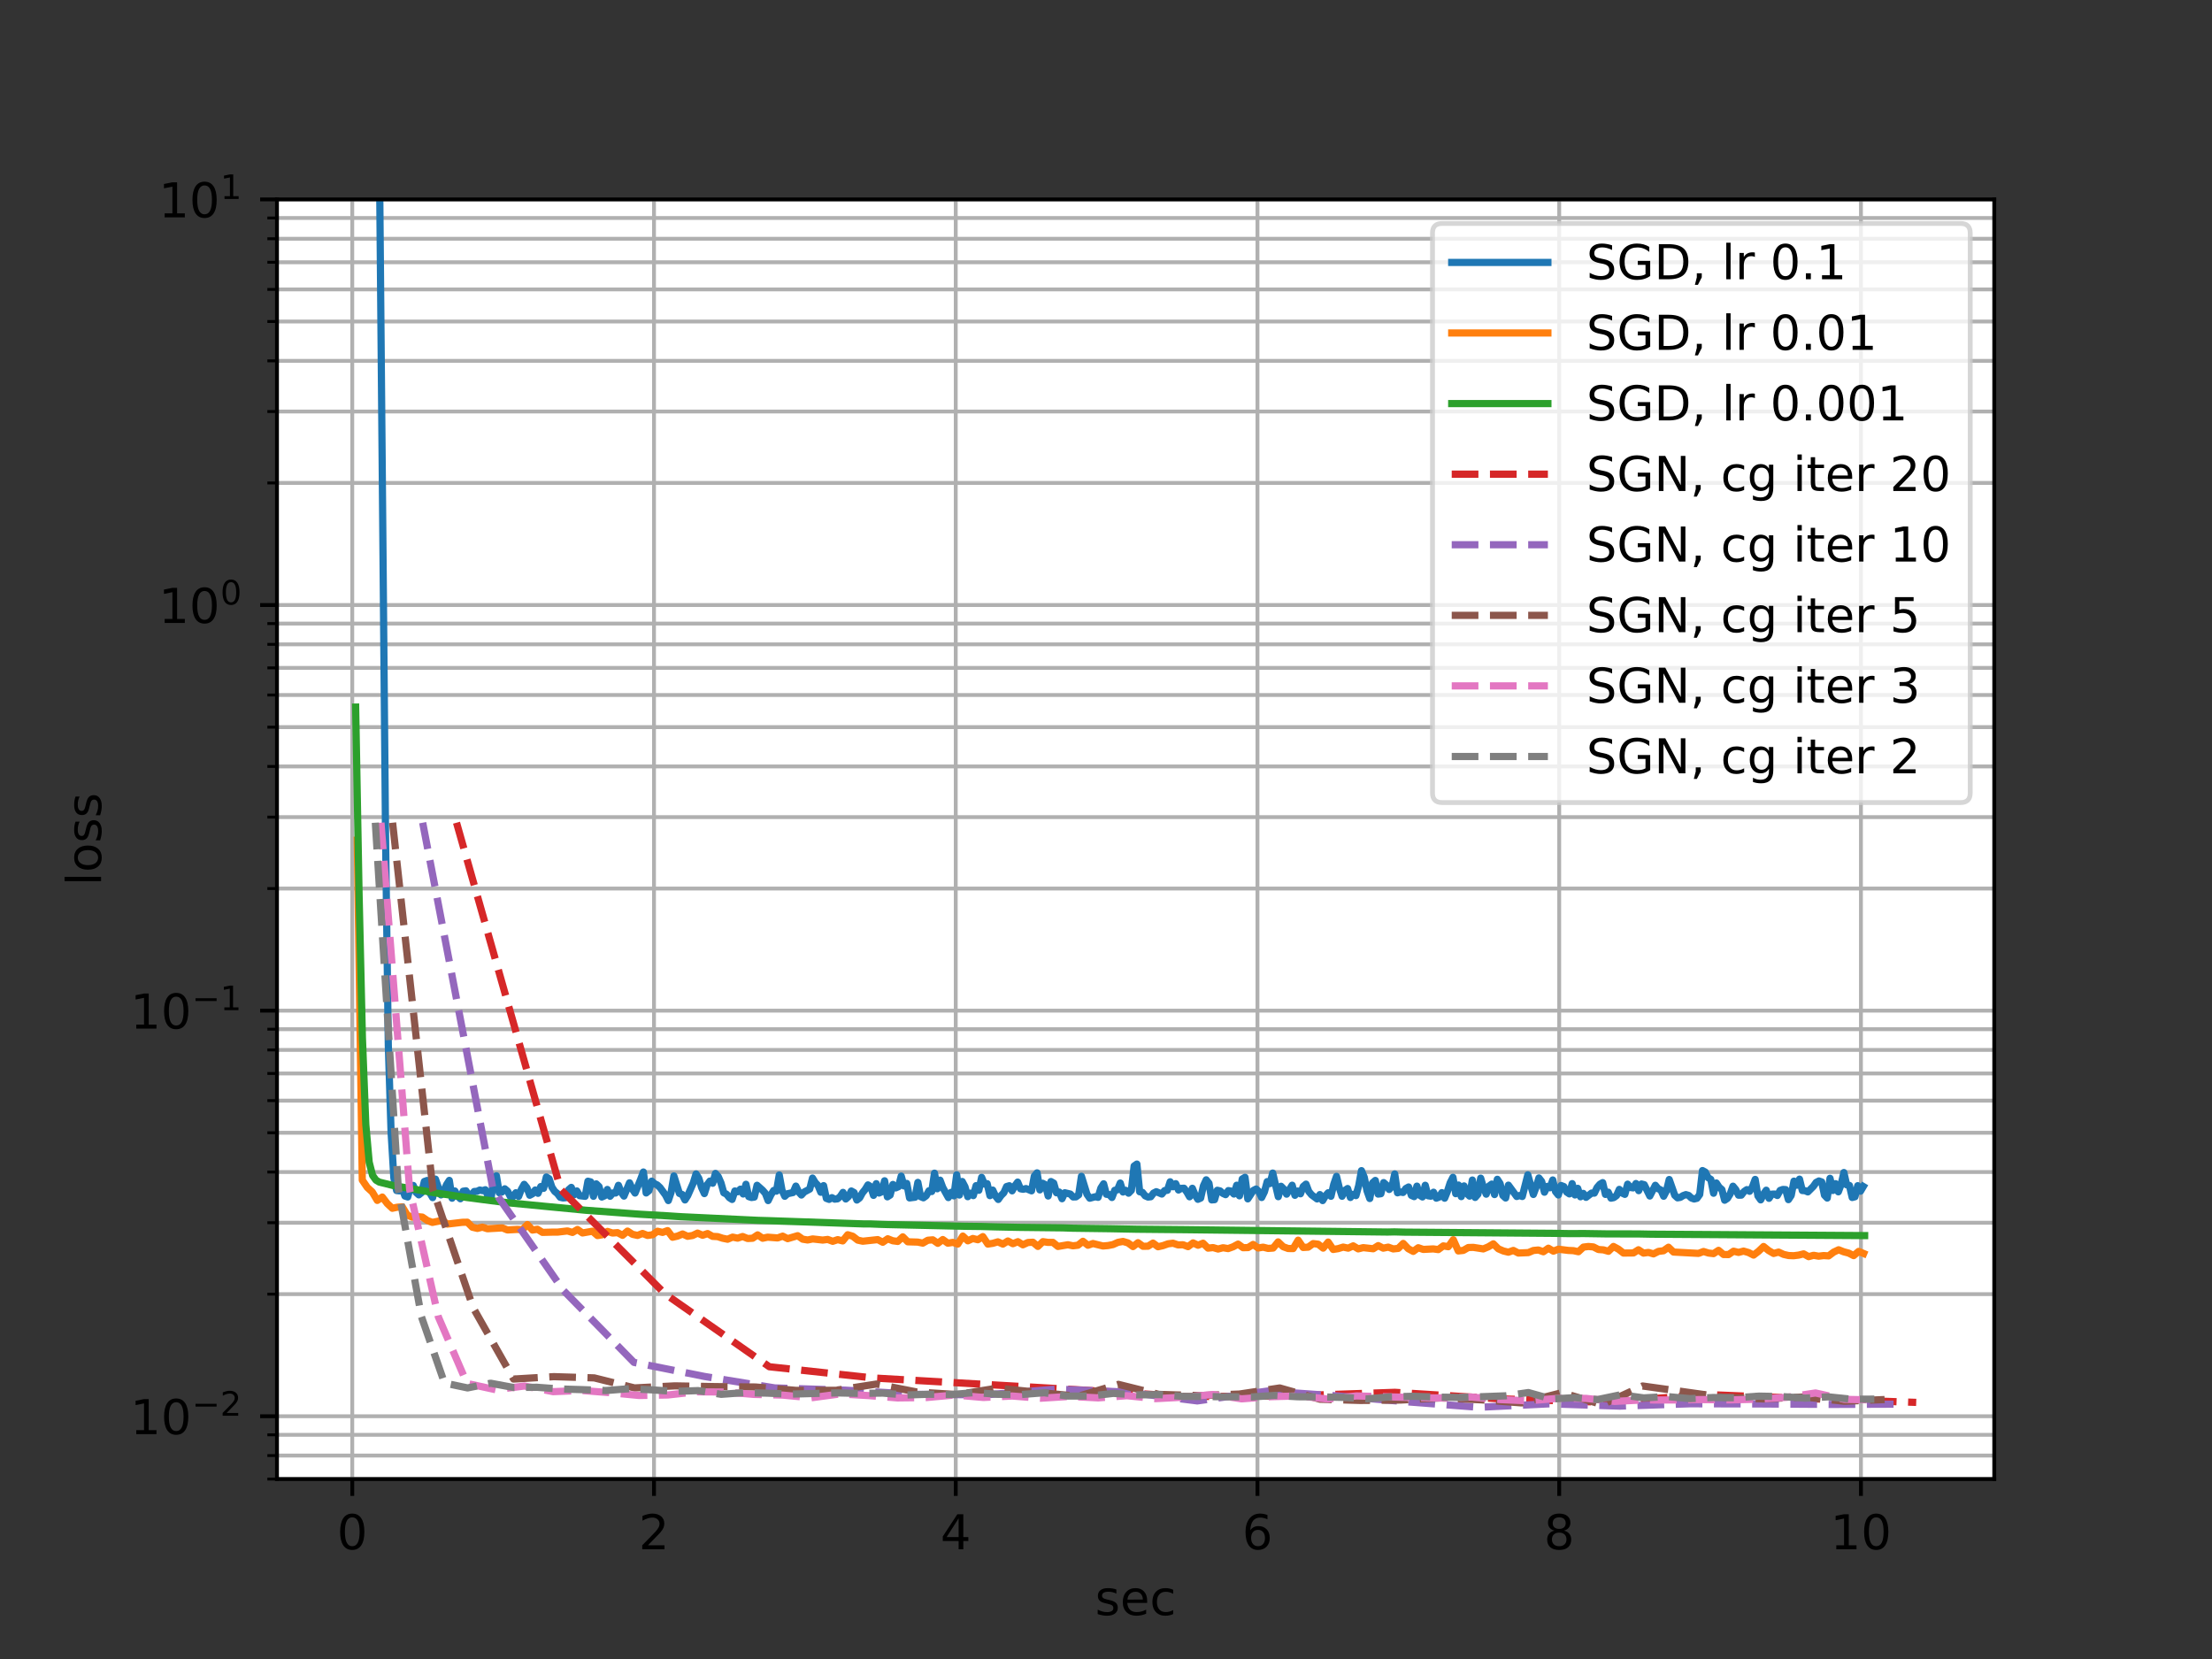 <?xml version="1.0" encoding="utf-8" standalone="no"?>
<!DOCTYPE svg PUBLIC "-//W3C//DTD SVG 1.1//EN"
  "http://www.w3.org/Graphics/SVG/1.1/DTD/svg11.dtd">
<!-- Created with matplotlib (http://matplotlib.org/) -->
<svg height="345pt" version="1.1" viewBox="0 0 460 345" width="460pt" xmlns="http://www.w3.org/2000/svg" xmlns:xlink="http://www.w3.org/1999/xlink">
 <rect x="0" y="0" width="460" height="345" fill="#333333" stroke="none"/>
 <defs>
  <style type="text/css">
*{stroke-linecap:butt;stroke-linejoin:round;}
  </style>
 </defs>
 <g id="figure_1">
  <g id="patch_1">
   <path d="M 0 345.6 
L 460.8 345.6 
L 460.8 0 
L 0 0 
z
" style="fill:none;opacity:0;"/>
  </g>
  <g id="axes_1">
   <g id="patch_2">
    <path d="M 57.6 307.584 
L 414.72 307.584 
L 414.72 41.472 
L 57.6 41.472 
z
" style="fill:#ffffff;"/>
   </g>
   <g id="matplotlib.axis_1">
    <g id="xtick_1">
     <g id="line2d_1">
      <path clip-path="url(#pc467274603)" d="M 73.256 307.584 
L 73.256 41.472 
" style="fill:none;stroke:#b0b0b0;stroke-linecap:square;stroke-width:0.8;"/>
     </g>
     <g id="line2d_2">
      <defs>
       <path d="M 0 0 
L 0 3.5 
" id="m2b4e618364" style="stroke:#000000;stroke-width:0.8;"/>
      </defs>
      <g>
       <use style="stroke:#000000;stroke-width:0.8;" x="73.256" xlink:href="#m2b4e618364" y="307.584"/>
      </g>
     </g>
     <g id="text_1">
      <!-- 0 -->
      <defs>
       <path d="M 31.781 66.406 
Q 24.172 66.406 20.328 58.906 
Q 16.5 51.422 16.5 36.375 
Q 16.5 21.391 20.328 13.891 
Q 24.172 6.391 31.781 6.391 
Q 39.453 6.391 43.281 13.891 
Q 47.125 21.391 47.125 36.375 
Q 47.125 51.422 43.281 58.906 
Q 39.453 66.406 31.781 66.406 
z
M 31.781 74.219 
Q 44.047 74.219 50.516 64.516 
Q 56.984 54.828 56.984 36.375 
Q 56.984 17.969 50.516 8.266 
Q 44.047 -1.422 31.781 -1.422 
Q 19.531 -1.422 13.062 8.266 
Q 6.594 17.969 6.594 36.375 
Q 6.594 54.828 13.062 64.516 
Q 19.531 74.219 31.781 74.219 
z
" id="DejaVuSans-30"/>
      </defs>
      <g transform="translate(70.075 322.182)scale(0.1 -0.1)">
       <use xlink:href="#DejaVuSans-30"/>
      </g>
     </g>
    </g>
    <g id="xtick_2">
     <g id="line2d_3">
      <path clip-path="url(#pc467274603)" d="M 136.004 307.584 
L 136.004 41.472 
" style="fill:none;stroke:#b0b0b0;stroke-linecap:square;stroke-width:0.8;"/>
     </g>
     <g id="line2d_4">
      <g>
       <use style="stroke:#000000;stroke-width:0.8;" x="136.004" xlink:href="#m2b4e618364" y="307.584"/>
      </g>
     </g>
     <g id="text_2">
      <!-- 2 -->
      <defs>
       <path d="M 19.188 8.297 
L 53.609 8.297 
L 53.609 0 
L 7.328 0 
L 7.328 8.297 
Q 12.938 14.109 22.625 23.891 
Q 32.328 33.688 34.812 36.531 
Q 39.547 41.844 41.422 45.531 
Q 43.312 49.219 43.312 52.781 
Q 43.312 58.594 39.234 62.25 
Q 35.156 65.922 28.609 65.922 
Q 23.969 65.922 18.812 64.312 
Q 13.672 62.703 7.812 59.422 
L 7.812 69.391 
Q 13.766 71.781 18.938 73 
Q 24.125 74.219 28.422 74.219 
Q 39.75 74.219 46.484 68.547 
Q 53.219 62.891 53.219 53.422 
Q 53.219 48.922 51.531 44.891 
Q 49.859 40.875 45.406 35.406 
Q 44.188 33.984 37.641 27.219 
Q 31.109 20.453 19.188 8.297 
z
" id="DejaVuSans-32"/>
      </defs>
      <g transform="translate(132.823 322.182)scale(0.1 -0.1)">
       <use xlink:href="#DejaVuSans-32"/>
      </g>
     </g>
    </g>
    <g id="xtick_3">
     <g id="line2d_5">
      <path clip-path="url(#pc467274603)" d="M 198.752 307.584 
L 198.752 41.472 
" style="fill:none;stroke:#b0b0b0;stroke-linecap:square;stroke-width:0.8;"/>
     </g>
     <g id="line2d_6">
      <g>
       <use style="stroke:#000000;stroke-width:0.8;" x="198.752" xlink:href="#m2b4e618364" y="307.584"/>
      </g>
     </g>
     <g id="text_3">
      <!-- 4 -->
      <defs>
       <path d="M 37.797 64.312 
L 12.891 25.391 
L 37.797 25.391 
z
M 35.203 72.906 
L 47.609 72.906 
L 47.609 25.391 
L 58.016 25.391 
L 58.016 17.188 
L 47.609 17.188 
L 47.609 0 
L 37.797 0 
L 37.797 17.188 
L 4.891 17.188 
L 4.891 26.703 
z
" id="DejaVuSans-34"/>
      </defs>
      <g transform="translate(195.57 322.182)scale(0.1 -0.1)">
       <use xlink:href="#DejaVuSans-34"/>
      </g>
     </g>
    </g>
    <g id="xtick_4">
     <g id="line2d_7">
      <path clip-path="url(#pc467274603)" d="M 261.5 307.584 
L 261.5 41.472 
" style="fill:none;stroke:#b0b0b0;stroke-linecap:square;stroke-width:0.8;"/>
     </g>
     <g id="line2d_8">
      <g>
       <use style="stroke:#000000;stroke-width:0.8;" x="261.5" xlink:href="#m2b4e618364" y="307.584"/>
      </g>
     </g>
     <g id="text_4">
      <!-- 6 -->
      <defs>
       <path d="M 33.016 40.375 
Q 26.375 40.375 22.484 35.828 
Q 18.609 31.297 18.609 23.391 
Q 18.609 15.531 22.484 10.953 
Q 26.375 6.391 33.016 6.391 
Q 39.656 6.391 43.531 10.953 
Q 47.406 15.531 47.406 23.391 
Q 47.406 31.297 43.531 35.828 
Q 39.656 40.375 33.016 40.375 
z
M 52.594 71.297 
L 52.594 62.312 
Q 48.875 64.062 45.094 64.984 
Q 41.312 65.922 37.594 65.922 
Q 27.828 65.922 22.672 59.328 
Q 17.531 52.734 16.797 39.406 
Q 19.672 43.656 24.016 45.922 
Q 28.375 48.188 33.594 48.188 
Q 44.578 48.188 50.953 41.516 
Q 57.328 34.859 57.328 23.391 
Q 57.328 12.156 50.688 5.359 
Q 44.047 -1.422 33.016 -1.422 
Q 20.359 -1.422 13.672 8.266 
Q 6.984 17.969 6.984 36.375 
Q 6.984 53.656 15.188 63.938 
Q 23.391 74.219 37.203 74.219 
Q 40.922 74.219 44.703 73.484 
Q 48.484 72.75 52.594 71.297 
z
" id="DejaVuSans-36"/>
      </defs>
      <g transform="translate(258.318 322.182)scale(0.1 -0.1)">
       <use xlink:href="#DejaVuSans-36"/>
      </g>
     </g>
    </g>
    <g id="xtick_5">
     <g id="line2d_9">
      <path clip-path="url(#pc467274603)" d="M 324.247 307.584 
L 324.247 41.472 
" style="fill:none;stroke:#b0b0b0;stroke-linecap:square;stroke-width:0.8;"/>
     </g>
     <g id="line2d_10">
      <g>
       <use style="stroke:#000000;stroke-width:0.8;" x="324.247" xlink:href="#m2b4e618364" y="307.584"/>
      </g>
     </g>
     <g id="text_5">
      <!-- 8 -->
      <defs>
       <path d="M 31.781 34.625 
Q 24.75 34.625 20.719 30.859 
Q 16.703 27.094 16.703 20.516 
Q 16.703 13.922 20.719 10.156 
Q 24.75 6.391 31.781 6.391 
Q 38.812 6.391 42.859 10.172 
Q 46.922 13.969 46.922 20.516 
Q 46.922 27.094 42.891 30.859 
Q 38.875 34.625 31.781 34.625 
z
M 21.922 38.812 
Q 15.578 40.375 12.031 44.719 
Q 8.5 49.078 8.5 55.328 
Q 8.5 64.062 14.719 69.141 
Q 20.953 74.219 31.781 74.219 
Q 42.672 74.219 48.875 69.141 
Q 55.078 64.062 55.078 55.328 
Q 55.078 49.078 51.531 44.719 
Q 48 40.375 41.703 38.812 
Q 48.828 37.156 52.797 32.312 
Q 56.781 27.484 56.781 20.516 
Q 56.781 9.906 50.312 4.234 
Q 43.844 -1.422 31.781 -1.422 
Q 19.734 -1.422 13.25 4.234 
Q 6.781 9.906 6.781 20.516 
Q 6.781 27.484 10.781 32.312 
Q 14.797 37.156 21.922 38.812 
z
M 18.312 54.391 
Q 18.312 48.734 21.844 45.562 
Q 25.391 42.391 31.781 42.391 
Q 38.141 42.391 41.719 45.562 
Q 45.312 48.734 45.312 54.391 
Q 45.312 60.062 41.719 63.234 
Q 38.141 66.406 31.781 66.406 
Q 25.391 66.406 21.844 63.234 
Q 18.312 60.062 18.312 54.391 
z
" id="DejaVuSans-38"/>
      </defs>
      <g transform="translate(321.066 322.182)scale(0.1 -0.1)">
       <use xlink:href="#DejaVuSans-38"/>
      </g>
     </g>
    </g>
    <g id="xtick_6">
     <g id="line2d_11">
      <path clip-path="url(#pc467274603)" d="M 386.995 307.584 
L 386.995 41.472 
" style="fill:none;stroke:#b0b0b0;stroke-linecap:square;stroke-width:0.8;"/>
     </g>
     <g id="line2d_12">
      <g>
       <use style="stroke:#000000;stroke-width:0.8;" x="386.995" xlink:href="#m2b4e618364" y="307.584"/>
      </g>
     </g>
     <g id="text_6">
      <!-- 10 -->
      <defs>
       <path d="M 12.406 8.297 
L 28.516 8.297 
L 28.516 63.922 
L 10.984 60.406 
L 10.984 69.391 
L 28.422 72.906 
L 38.281 72.906 
L 38.281 8.297 
L 54.391 8.297 
L 54.391 0 
L 12.406 0 
z
" id="DejaVuSans-31"/>
      </defs>
      <g transform="translate(380.633 322.182)scale(0.1 -0.1)">
       <use xlink:href="#DejaVuSans-31"/>
       <use x="63.623" xlink:href="#DejaVuSans-30"/>
      </g>
     </g>
    </g>
    <g id="text_7">
     <!-- sec -->
     <defs>
      <path d="M 44.281 53.078 
L 44.281 44.578 
Q 40.484 46.531 36.375 47.5 
Q 32.281 48.484 27.875 48.484 
Q 21.188 48.484 17.844 46.438 
Q 14.5 44.391 14.5 40.281 
Q 14.5 37.156 16.891 35.375 
Q 19.281 33.594 26.516 31.984 
L 29.594 31.297 
Q 39.156 29.25 43.188 25.516 
Q 47.219 21.781 47.219 15.094 
Q 47.219 7.469 41.188 3.016 
Q 35.156 -1.422 24.609 -1.422 
Q 20.219 -1.422 15.453 -0.562 
Q 10.688 0.297 5.422 2 
L 5.422 11.281 
Q 10.406 8.688 15.234 7.391 
Q 20.062 6.109 24.812 6.109 
Q 31.156 6.109 34.562 8.281 
Q 37.984 10.453 37.984 14.406 
Q 37.984 18.062 35.516 20.016 
Q 33.062 21.969 24.703 23.781 
L 21.578 24.516 
Q 13.234 26.266 9.516 29.906 
Q 5.812 33.547 5.812 39.891 
Q 5.812 47.609 11.281 51.797 
Q 16.75 56 26.812 56 
Q 31.781 56 36.172 55.266 
Q 40.578 54.547 44.281 53.078 
z
" id="DejaVuSans-73"/>
      <path d="M 56.203 29.594 
L 56.203 25.203 
L 14.891 25.203 
Q 15.484 15.922 20.484 11.062 
Q 25.484 6.203 34.422 6.203 
Q 39.594 6.203 44.453 7.469 
Q 49.312 8.734 54.109 11.281 
L 54.109 2.781 
Q 49.266 0.734 44.188 -0.344 
Q 39.109 -1.422 33.891 -1.422 
Q 20.797 -1.422 13.156 6.188 
Q 5.516 13.812 5.516 26.812 
Q 5.516 40.234 12.766 48.109 
Q 20.016 56 32.328 56 
Q 43.359 56 49.781 48.891 
Q 56.203 41.797 56.203 29.594 
z
M 47.219 32.234 
Q 47.125 39.594 43.094 43.984 
Q 39.062 48.391 32.422 48.391 
Q 24.906 48.391 20.391 44.141 
Q 15.875 39.891 15.188 32.172 
z
" id="DejaVuSans-65"/>
      <path d="M 48.781 52.594 
L 48.781 44.188 
Q 44.969 46.297 41.141 47.344 
Q 37.312 48.391 33.406 48.391 
Q 24.656 48.391 19.812 42.844 
Q 14.984 37.312 14.984 27.297 
Q 14.984 17.281 19.812 11.734 
Q 24.656 6.203 33.406 6.203 
Q 37.312 6.203 41.141 7.25 
Q 44.969 8.297 48.781 10.406 
L 48.781 2.094 
Q 45.016 0.344 40.984 -0.531 
Q 36.969 -1.422 32.422 -1.422 
Q 20.062 -1.422 12.781 6.344 
Q 5.516 14.109 5.516 27.297 
Q 5.516 40.672 12.859 48.328 
Q 20.219 56 33.016 56 
Q 37.156 56 41.109 55.141 
Q 45.062 54.297 48.781 52.594 
z
" id="DejaVuSans-63"/>
     </defs>
     <g transform="translate(227.73 335.861)scale(0.1 -0.1)">
      <use xlink:href="#DejaVuSans-73"/>
      <use x="52.1" xlink:href="#DejaVuSans-65"/>
      <use x="113.623" xlink:href="#DejaVuSans-63"/>
     </g>
    </g>
   </g>
   <g id="matplotlib.axis_2">
    <g id="ytick_1">
     <g id="line2d_13">
      <path clip-path="url(#pc467274603)" d="M 57.6 294.518 
L 414.72 294.518 
" style="fill:none;stroke:#b0b0b0;stroke-linecap:square;stroke-width:0.8;"/>
     </g>
     <g id="line2d_14">
      <defs>
       <path d="M 0 0 
L -3.5 0 
" id="md2564dd41b" style="stroke:#000000;stroke-width:0.8;"/>
      </defs>
      <g>
       <use style="stroke:#000000;stroke-width:0.8;" x="57.6" xlink:href="#md2564dd41b" y="294.518"/>
      </g>
     </g>
     <g id="text_8">
      <!-- $\mathdefault{10^{-2}}$ -->
      <defs>
       <path d="M 10.594 35.5 
L 73.188 35.5 
L 73.188 27.203 
L 10.594 27.203 
z
" id="DejaVuSans-2212"/>
      </defs>
      <g transform="translate(27.1 298.317)scale(0.1 -0.1)">
       <use transform="translate(0 0.766)" xlink:href="#DejaVuSans-31"/>
       <use transform="translate(63.623 0.766)" xlink:href="#DejaVuSans-30"/>
       <use transform="translate(128.203 39.047)scale(0.7)" xlink:href="#DejaVuSans-2212"/>
       <use transform="translate(186.855 39.047)scale(0.7)" xlink:href="#DejaVuSans-32"/>
      </g>
     </g>
    </g>
    <g id="ytick_2">
     <g id="line2d_15">
      <path clip-path="url(#pc467274603)" d="M 57.6 210.169 
L 414.72 210.169 
" style="fill:none;stroke:#b0b0b0;stroke-linecap:square;stroke-width:0.8;"/>
     </g>
     <g id="line2d_16">
      <g>
       <use style="stroke:#000000;stroke-width:0.8;" x="57.6" xlink:href="#md2564dd41b" y="210.169"/>
      </g>
     </g>
     <g id="text_9">
      <!-- $\mathdefault{10^{-1}}$ -->
      <g transform="translate(27.1 213.969)scale(0.1 -0.1)">
       <use transform="translate(0 0.684)" xlink:href="#DejaVuSans-31"/>
       <use transform="translate(63.623 0.684)" xlink:href="#DejaVuSans-30"/>
       <use transform="translate(128.203 38.966)scale(0.7)" xlink:href="#DejaVuSans-2212"/>
       <use transform="translate(186.855 38.966)scale(0.7)" xlink:href="#DejaVuSans-31"/>
      </g>
     </g>
    </g>
    <g id="ytick_3">
     <g id="line2d_17">
      <path clip-path="url(#pc467274603)" d="M 57.6 125.821 
L 414.72 125.821 
" style="fill:none;stroke:#b0b0b0;stroke-linecap:square;stroke-width:0.8;"/>
     </g>
     <g id="line2d_18">
      <g>
       <use style="stroke:#000000;stroke-width:0.8;" x="57.6" xlink:href="#md2564dd41b" y="125.821"/>
      </g>
     </g>
     <g id="text_10">
      <!-- $\mathdefault{10^{0}}$ -->
      <g transform="translate(33 129.62)scale(0.1 -0.1)">
       <use transform="translate(0 0.766)" xlink:href="#DejaVuSans-31"/>
       <use transform="translate(63.623 0.766)" xlink:href="#DejaVuSans-30"/>
       <use transform="translate(128.203 39.047)scale(0.7)" xlink:href="#DejaVuSans-30"/>
      </g>
     </g>
    </g>
    <g id="ytick_4">
     <g id="line2d_19">
      <path clip-path="url(#pc467274603)" d="M 57.6 41.472 
L 414.72 41.472 
" style="fill:none;stroke:#b0b0b0;stroke-linecap:square;stroke-width:0.8;"/>
     </g>
     <g id="line2d_20">
      <g>
       <use style="stroke:#000000;stroke-width:0.8;" x="57.6" xlink:href="#md2564dd41b" y="41.472"/>
      </g>
     </g>
     <g id="text_11">
      <!-- $\mathdefault{10^{1}}$ -->
      <g transform="translate(33 45.271)scale(0.1 -0.1)">
       <use transform="translate(0 0.684)" xlink:href="#DejaVuSans-31"/>
       <use transform="translate(63.623 0.684)" xlink:href="#DejaVuSans-30"/>
       <use transform="translate(128.203 38.966)scale(0.7)" xlink:href="#DejaVuSans-31"/>
      </g>
     </g>
    </g>
    <g id="ytick_5">
     <g id="line2d_21">
      <path clip-path="url(#pc467274603)" d="M 57.6 307.584 
L 414.72 307.584 
" style="fill:none;stroke:#b0b0b0;stroke-linecap:square;stroke-width:0.8;"/>
     </g>
     <g id="line2d_22">
      <defs>
       <path d="M 0 0 
L -2 0 
" id="mf80132ecd2" style="stroke:#000000;stroke-width:0.6;"/>
      </defs>
      <g>
       <use style="stroke:#000000;stroke-width:0.6;" x="57.6" xlink:href="#mf80132ecd2" y="307.584"/>
      </g>
     </g>
    </g>
    <g id="ytick_6">
     <g id="line2d_23">
      <path clip-path="url(#pc467274603)" d="M 57.6 302.692 
L 414.72 302.692 
" style="fill:none;stroke:#b0b0b0;stroke-linecap:square;stroke-width:0.8;"/>
     </g>
     <g id="line2d_24">
      <g>
       <use style="stroke:#000000;stroke-width:0.6;" x="57.6" xlink:href="#mf80132ecd2" y="302.692"/>
      </g>
     </g>
    </g>
    <g id="ytick_7">
     <g id="line2d_25">
      <path clip-path="url(#pc467274603)" d="M 57.6 298.378 
L 414.72 298.378 
" style="fill:none;stroke:#b0b0b0;stroke-linecap:square;stroke-width:0.8;"/>
     </g>
     <g id="line2d_26">
      <g>
       <use style="stroke:#000000;stroke-width:0.6;" x="57.6" xlink:href="#mf80132ecd2" y="298.378"/>
      </g>
     </g>
    </g>
    <g id="ytick_8">
     <g id="line2d_27">
      <path clip-path="url(#pc467274603)" d="M 57.6 269.127 
L 414.72 269.127 
" style="fill:none;stroke:#b0b0b0;stroke-linecap:square;stroke-width:0.8;"/>
     </g>
     <g id="line2d_28">
      <g>
       <use style="stroke:#000000;stroke-width:0.6;" x="57.6" xlink:href="#mf80132ecd2" y="269.127"/>
      </g>
     </g>
    </g>
    <g id="ytick_9">
     <g id="line2d_29">
      <path clip-path="url(#pc467274603)" d="M 57.6 254.274 
L 414.72 254.274 
" style="fill:none;stroke:#b0b0b0;stroke-linecap:square;stroke-width:0.8;"/>
     </g>
     <g id="line2d_30">
      <g>
       <use style="stroke:#000000;stroke-width:0.6;" x="57.6" xlink:href="#mf80132ecd2" y="254.274"/>
      </g>
     </g>
    </g>
    <g id="ytick_10">
     <g id="line2d_31">
      <path clip-path="url(#pc467274603)" d="M 57.6 243.735 
L 414.72 243.735 
" style="fill:none;stroke:#b0b0b0;stroke-linecap:square;stroke-width:0.8;"/>
     </g>
     <g id="line2d_32">
      <g>
       <use style="stroke:#000000;stroke-width:0.6;" x="57.6" xlink:href="#mf80132ecd2" y="243.735"/>
      </g>
     </g>
    </g>
    <g id="ytick_11">
     <g id="line2d_33">
      <path clip-path="url(#pc467274603)" d="M 57.6 235.561 
L 414.72 235.561 
" style="fill:none;stroke:#b0b0b0;stroke-linecap:square;stroke-width:0.8;"/>
     </g>
     <g id="line2d_34">
      <g>
       <use style="stroke:#000000;stroke-width:0.6;" x="57.6" xlink:href="#mf80132ecd2" y="235.561"/>
      </g>
     </g>
    </g>
    <g id="ytick_12">
     <g id="line2d_35">
      <path clip-path="url(#pc467274603)" d="M 57.6 228.882 
L 414.72 228.882 
" style="fill:none;stroke:#b0b0b0;stroke-linecap:square;stroke-width:0.8;"/>
     </g>
     <g id="line2d_36">
      <g>
       <use style="stroke:#000000;stroke-width:0.6;" x="57.6" xlink:href="#mf80132ecd2" y="228.882"/>
      </g>
     </g>
    </g>
    <g id="ytick_13">
     <g id="line2d_37">
      <path clip-path="url(#pc467274603)" d="M 57.6 223.235 
L 414.72 223.235 
" style="fill:none;stroke:#b0b0b0;stroke-linecap:square;stroke-width:0.8;"/>
     </g>
     <g id="line2d_38">
      <g>
       <use style="stroke:#000000;stroke-width:0.6;" x="57.6" xlink:href="#mf80132ecd2" y="223.235"/>
      </g>
     </g>
    </g>
    <g id="ytick_14">
     <g id="line2d_39">
      <path clip-path="url(#pc467274603)" d="M 57.6 218.344 
L 414.72 218.344 
" style="fill:none;stroke:#b0b0b0;stroke-linecap:square;stroke-width:0.8;"/>
     </g>
     <g id="line2d_40">
      <g>
       <use style="stroke:#000000;stroke-width:0.6;" x="57.6" xlink:href="#mf80132ecd2" y="218.344"/>
      </g>
     </g>
    </g>
    <g id="ytick_15">
     <g id="line2d_41">
      <path clip-path="url(#pc467274603)" d="M 57.6 214.029 
L 414.72 214.029 
" style="fill:none;stroke:#b0b0b0;stroke-linecap:square;stroke-width:0.8;"/>
     </g>
     <g id="line2d_42">
      <g>
       <use style="stroke:#000000;stroke-width:0.6;" x="57.6" xlink:href="#mf80132ecd2" y="214.029"/>
      </g>
     </g>
    </g>
    <g id="ytick_16">
     <g id="line2d_43">
      <path clip-path="url(#pc467274603)" d="M 57.6 184.778 
L 414.72 184.778 
" style="fill:none;stroke:#b0b0b0;stroke-linecap:square;stroke-width:0.8;"/>
     </g>
     <g id="line2d_44">
      <g>
       <use style="stroke:#000000;stroke-width:0.6;" x="57.6" xlink:href="#mf80132ecd2" y="184.778"/>
      </g>
     </g>
    </g>
    <g id="ytick_17">
     <g id="line2d_45">
      <path clip-path="url(#pc467274603)" d="M 57.6 169.925 
L 414.72 169.925 
" style="fill:none;stroke:#b0b0b0;stroke-linecap:square;stroke-width:0.8;"/>
     </g>
     <g id="line2d_46">
      <g>
       <use style="stroke:#000000;stroke-width:0.6;" x="57.6" xlink:href="#mf80132ecd2" y="169.925"/>
      </g>
     </g>
    </g>
    <g id="ytick_18">
     <g id="line2d_47">
      <path clip-path="url(#pc467274603)" d="M 57.6 159.386 
L 414.72 159.386 
" style="fill:none;stroke:#b0b0b0;stroke-linecap:square;stroke-width:0.8;"/>
     </g>
     <g id="line2d_48">
      <g>
       <use style="stroke:#000000;stroke-width:0.6;" x="57.6" xlink:href="#mf80132ecd2" y="159.386"/>
      </g>
     </g>
    </g>
    <g id="ytick_19">
     <g id="line2d_49">
      <path clip-path="url(#pc467274603)" d="M 57.6 151.212 
L 414.72 151.212 
" style="fill:none;stroke:#b0b0b0;stroke-linecap:square;stroke-width:0.8;"/>
     </g>
     <g id="line2d_50">
      <g>
       <use style="stroke:#000000;stroke-width:0.6;" x="57.6" xlink:href="#mf80132ecd2" y="151.212"/>
      </g>
     </g>
    </g>
    <g id="ytick_20">
     <g id="line2d_51">
      <path clip-path="url(#pc467274603)" d="M 57.6 144.533 
L 414.72 144.533 
" style="fill:none;stroke:#b0b0b0;stroke-linecap:square;stroke-width:0.8;"/>
     </g>
     <g id="line2d_52">
      <g>
       <use style="stroke:#000000;stroke-width:0.6;" x="57.6" xlink:href="#mf80132ecd2" y="144.533"/>
      </g>
     </g>
    </g>
    <g id="ytick_21">
     <g id="line2d_53">
      <path clip-path="url(#pc467274603)" d="M 57.6 138.887 
L 414.72 138.887 
" style="fill:none;stroke:#b0b0b0;stroke-linecap:square;stroke-width:0.8;"/>
     </g>
     <g id="line2d_54">
      <g>
       <use style="stroke:#000000;stroke-width:0.6;" x="57.6" xlink:href="#mf80132ecd2" y="138.887"/>
      </g>
     </g>
    </g>
    <g id="ytick_22">
     <g id="line2d_55">
      <path clip-path="url(#pc467274603)" d="M 57.6 133.995 
L 414.72 133.995 
" style="fill:none;stroke:#b0b0b0;stroke-linecap:square;stroke-width:0.8;"/>
     </g>
     <g id="line2d_56">
      <g>
       <use style="stroke:#000000;stroke-width:0.6;" x="57.6" xlink:href="#mf80132ecd2" y="133.995"/>
      </g>
     </g>
    </g>
    <g id="ytick_23">
     <g id="line2d_57">
      <path clip-path="url(#pc467274603)" d="M 57.6 129.68 
L 414.72 129.68 
" style="fill:none;stroke:#b0b0b0;stroke-linecap:square;stroke-width:0.8;"/>
     </g>
     <g id="line2d_58">
      <g>
       <use style="stroke:#000000;stroke-width:0.6;" x="57.6" xlink:href="#mf80132ecd2" y="129.68"/>
      </g>
     </g>
    </g>
    <g id="ytick_24">
     <g id="line2d_59">
      <path clip-path="url(#pc467274603)" d="M 57.6 100.429 
L 414.72 100.429 
" style="fill:none;stroke:#b0b0b0;stroke-linecap:square;stroke-width:0.8;"/>
     </g>
     <g id="line2d_60">
      <g>
       <use style="stroke:#000000;stroke-width:0.6;" x="57.6" xlink:href="#mf80132ecd2" y="100.429"/>
      </g>
     </g>
    </g>
    <g id="ytick_25">
     <g id="line2d_61">
      <path clip-path="url(#pc467274603)" d="M 57.6 85.576 
L 414.72 85.576 
" style="fill:none;stroke:#b0b0b0;stroke-linecap:square;stroke-width:0.8;"/>
     </g>
     <g id="line2d_62">
      <g>
       <use style="stroke:#000000;stroke-width:0.6;" x="57.6" xlink:href="#mf80132ecd2" y="85.576"/>
      </g>
     </g>
    </g>
    <g id="ytick_26">
     <g id="line2d_63">
      <path clip-path="url(#pc467274603)" d="M 57.6 75.038 
L 414.72 75.038 
" style="fill:none;stroke:#b0b0b0;stroke-linecap:square;stroke-width:0.8;"/>
     </g>
     <g id="line2d_64">
      <g>
       <use style="stroke:#000000;stroke-width:0.6;" x="57.6" xlink:href="#mf80132ecd2" y="75.038"/>
      </g>
     </g>
    </g>
    <g id="ytick_27">
     <g id="line2d_65">
      <path clip-path="url(#pc467274603)" d="M 57.6 66.864 
L 414.72 66.864 
" style="fill:none;stroke:#b0b0b0;stroke-linecap:square;stroke-width:0.8;"/>
     </g>
     <g id="line2d_66">
      <g>
       <use style="stroke:#000000;stroke-width:0.6;" x="57.6" xlink:href="#mf80132ecd2" y="66.864"/>
      </g>
     </g>
    </g>
    <g id="ytick_28">
     <g id="line2d_67">
      <path clip-path="url(#pc467274603)" d="M 57.6 60.185 
L 414.72 60.185 
" style="fill:none;stroke:#b0b0b0;stroke-linecap:square;stroke-width:0.8;"/>
     </g>
     <g id="line2d_68">
      <g>
       <use style="stroke:#000000;stroke-width:0.6;" x="57.6" xlink:href="#mf80132ecd2" y="60.185"/>
      </g>
     </g>
    </g>
    <g id="ytick_29">
     <g id="line2d_69">
      <path clip-path="url(#pc467274603)" d="M 57.6 54.538 
L 414.72 54.538 
" style="fill:none;stroke:#b0b0b0;stroke-linecap:square;stroke-width:0.8;"/>
     </g>
     <g id="line2d_70">
      <g>
       <use style="stroke:#000000;stroke-width:0.6;" x="57.6" xlink:href="#mf80132ecd2" y="54.538"/>
      </g>
     </g>
    </g>
    <g id="ytick_30">
     <g id="line2d_71">
      <path clip-path="url(#pc467274603)" d="M 57.6 49.646 
L 414.72 49.646 
" style="fill:none;stroke:#b0b0b0;stroke-linecap:square;stroke-width:0.8;"/>
     </g>
     <g id="line2d_72">
      <g>
       <use style="stroke:#000000;stroke-width:0.6;" x="57.6" xlink:href="#mf80132ecd2" y="49.646"/>
      </g>
     </g>
    </g>
    <g id="ytick_31">
     <g id="line2d_73">
      <path clip-path="url(#pc467274603)" d="M 57.6 45.332 
L 414.72 45.332 
" style="fill:none;stroke:#b0b0b0;stroke-linecap:square;stroke-width:0.8;"/>
     </g>
     <g id="line2d_74">
      <g>
       <use style="stroke:#000000;stroke-width:0.6;" x="57.6" xlink:href="#mf80132ecd2" y="45.332"/>
      </g>
     </g>
    </g>
    <g id="text_12">
     <!-- loss -->
     <defs>
      <path d="M 9.422 75.984 
L 18.406 75.984 
L 18.406 0 
L 9.422 0 
z
" id="DejaVuSans-6c"/>
      <path d="M 30.609 48.391 
Q 23.391 48.391 19.188 42.75 
Q 14.984 37.109 14.984 27.297 
Q 14.984 17.484 19.156 11.844 
Q 23.344 6.203 30.609 6.203 
Q 37.797 6.203 41.984 11.859 
Q 46.188 17.531 46.188 27.297 
Q 46.188 37.016 41.984 42.703 
Q 37.797 48.391 30.609 48.391 
z
M 30.609 56 
Q 42.328 56 49.016 48.375 
Q 55.719 40.766 55.719 27.297 
Q 55.719 13.875 49.016 6.219 
Q 42.328 -1.422 30.609 -1.422 
Q 18.844 -1.422 12.172 6.219 
Q 5.516 13.875 5.516 27.297 
Q 5.516 40.766 12.172 48.375 
Q 18.844 56 30.609 56 
z
" id="DejaVuSans-6f"/>
     </defs>
     <g transform="translate(21.02 184.186)rotate(-90)scale(0.1 -0.1)">
      <use xlink:href="#DejaVuSans-6c"/>
      <use x="27.783" xlink:href="#DejaVuSans-6f"/>
      <use x="88.965" xlink:href="#DejaVuSans-73"/>
      <use x="141.064" xlink:href="#DejaVuSans-73"/>
     </g>
    </g>
   </g>
   <g id="line2d_75">
    <path clip-path="url(#pc467274603)" d="M 78.601 -1 
L 80.175 173.718 
L 80.751 217.36 
L 81.328 235.406 
L 81.905 244.956 
L 82.481 247.585 
L 83.058 247.644 
L 83.634 247.151 
L 84.211 248.73 
L 84.787 248.918 
L 85.364 246.759 
L 85.941 246.526 
L 86.517 247.959 
L 87.094 248.478 
L 87.67 248.019 
L 88.247 245.695 
L 88.823 245.491 
L 89.4 248.083 
L 89.976 249.053 
L 90.553 245.203 
L 91.706 248.491 
L 92.283 247.724 
L 92.859 246.368 
L 93.436 245.47 
L 94.012 249.174 
L 94.589 247.671 
L 95.166 248.747 
L 95.742 249.289 
L 96.319 247.72 
L 96.895 247.637 
L 97.472 248.567 
L 98.048 248.453 
L 98.625 247.776 
L 99.201 247.745 
L 99.778 247.476 
L 100.355 247.608 
L 100.931 247.416 
L 101.508 248.782 
L 102.084 249.438 
L 102.661 245.428 
L 103.237 244.519 
L 103.814 248.04 
L 104.391 247.881 
L 104.967 247.22 
L 105.544 247.699 
L 106.12 248.824 
L 106.697 248.845 
L 107.273 248.039 
L 107.85 248.805 
L 108.426 247.313 
L 109.003 246.293 
L 109.58 247.004 
L 110.156 248.563 
L 110.733 248.254 
L 111.309 247.47 
L 111.886 248.158 
L 112.462 246.751 
L 113.039 247.124 
L 113.615 244.762 
L 114.192 245.13 
L 114.769 246.882 
L 115.345 247.743 
L 115.922 248.218 
L 116.498 248.981 
L 117.075 249.12 
L 117.651 249.073 
L 118.228 247.435 
L 118.805 246.925 
L 119.381 248.471 
L 119.958 247.663 
L 120.534 248.647 
L 121.687 248.783 
L 122.264 245.642 
L 122.84 245.78 
L 123.417 248.779 
L 123.994 246.194 
L 124.57 246.753 
L 125.147 248.929 
L 125.723 248.676 
L 126.3 247.356 
L 126.876 248.766 
L 127.453 248.077 
L 128.03 248.098 
L 128.606 246.491 
L 129.183 247.933 
L 129.759 248.736 
L 130.912 245.977 
L 131.489 247.245 
L 132.065 248.102 
L 133.219 245.263 
L 133.795 243.73 
L 134.372 248.084 
L 134.948 247.614 
L 135.525 245.629 
L 136.101 246.149 
L 136.678 246.42 
L 137.255 246.959 
L 138.408 248.529 
L 138.984 249.666 
L 139.561 247.936 
L 140.137 244.542 
L 141.29 248.185 
L 141.867 248.402 
L 142.444 249.534 
L 143.02 248.621 
L 144.173 245.995 
L 144.75 244.126 
L 145.326 245.041 
L 145.903 246.958 
L 146.48 248.217 
L 147.056 246.378 
L 147.633 245.609 
L 148.209 246.062 
L 148.786 244.023 
L 149.362 244.68 
L 149.939 246.009 
L 150.515 248.05 
L 151.092 248.341 
L 151.669 249.063 
L 152.245 249.431 
L 152.822 247.669 
L 153.398 247.842 
L 153.975 247.295 
L 154.551 248.298 
L 155.128 246.281 
L 155.704 248.844 
L 156.281 249.028 
L 156.858 248.945 
L 157.434 246.486 
L 158.587 247.516 
L 159.164 248.169 
L 159.74 249.671 
L 160.317 248.47 
L 160.894 247.563 
L 161.47 247.706 
L 162.047 244.348 
L 162.623 247.51 
L 163.2 248.775 
L 163.776 248.245 
L 164.929 247.994 
L 165.506 246.656 
L 166.083 247.87 
L 166.659 248.514 
L 167.236 247.888 
L 168.389 247.276 
L 168.965 244.987 
L 169.542 245.941 
L 170.119 246.542 
L 170.695 247.939 
L 171.272 246.561 
L 171.848 249.213 
L 172.425 249.42 
L 173.001 249.06 
L 173.578 249.367 
L 174.154 249.306 
L 174.731 248.827 
L 175.308 247.965 
L 175.884 249.335 
L 176.461 248.819 
L 177.037 247.678 
L 177.614 247.998 
L 178.19 249.556 
L 178.767 249.112 
L 179.344 248.063 
L 179.92 247.353 
L 180.497 246.409 
L 181.073 246.773 
L 181.65 248.585 
L 182.226 246.152 
L 182.803 248.1 
L 183.379 247.837 
L 183.956 245.553 
L 184.533 248.889 
L 185.109 248.522 
L 185.686 246.316 
L 186.262 247.032 
L 186.839 246.783 
L 187.415 244.576 
L 187.992 246.628 
L 188.569 246.101 
L 189.145 249.114 
L 190.298 248.969 
L 190.875 245.887 
L 191.451 248.845 
L 192.028 249.091 
L 192.604 248.677 
L 193.181 247.634 
L 193.758 247.785 
L 194.334 243.97 
L 194.911 247.213 
L 195.487 245.422 
L 196.064 246.962 
L 197.217 249.042 
L 197.794 247.958 
L 198.37 248.689 
L 198.947 244.309 
L 199.523 248.516 
L 200.1 245.7 
L 200.676 246.795 
L 201.253 248.861 
L 201.829 248.122 
L 202.406 248.636 
L 202.983 246.564 
L 203.559 247.534 
L 204.136 244.839 
L 204.712 246.234 
L 205.289 246.15 
L 205.865 248.645 
L 206.442 247.486 
L 207.018 248.711 
L 207.595 249.435 
L 208.172 248.623 
L 208.748 248.045 
L 209.325 246.752 
L 209.901 246.579 
L 210.478 247.64 
L 211.054 246.6 
L 211.631 245.825 
L 212.208 247.213 
L 212.784 247.322 
L 213.361 247.17 
L 214.514 247.64 
L 215.09 244.578 
L 215.667 243.902 
L 216.243 247.446 
L 216.82 246.064 
L 217.397 246.363 
L 217.973 248.717 
L 218.55 245.708 
L 219.126 246.039 
L 219.703 248.05 
L 220.279 247.896 
L 220.856 249.282 
L 221.433 248.041 
L 222.586 248.312 
L 223.162 248.915 
L 223.739 248.897 
L 224.315 248.481 
L 224.892 244.619 
L 226.045 248.355 
L 226.622 249.177 
L 227.775 248.867 
L 228.351 248.993 
L 228.928 247.073 
L 229.504 246.178 
L 230.081 248.36 
L 230.658 248.41 
L 231.234 249.027 
L 231.811 247.53 
L 232.387 247.427 
L 232.964 246.022 
L 233.54 247.89 
L 234.117 247.545 
L 234.693 248.133 
L 235.27 247.544 
L 235.847 242.482 
L 236.423 242.076 
L 237 247.831 
L 237.576 247.961 
L 238.153 248.685 
L 238.729 248.934 
L 239.306 248.873 
L 239.883 248.111 
L 240.459 247.823 
L 241.612 248.31 
L 242.189 247.591 
L 242.765 247.532 
L 243.342 245.761 
L 243.918 246.792 
L 244.495 246.152 
L 245.072 247.471 
L 245.648 247.123 
L 246.225 247.103 
L 246.801 247.871 
L 247.378 248.88 
L 247.954 247.113 
L 248.531 248.493 
L 249.108 249.403 
L 249.684 249.153 
L 250.261 246.599 
L 250.837 245.352 
L 251.414 246.071 
L 251.99 249.526 
L 252.567 249.482 
L 253.143 247.528 
L 253.72 247.653 
L 254.297 248.173 
L 254.873 248.436 
L 255.45 247.59 
L 256.026 247.705 
L 256.603 248.309 
L 257.179 246.475 
L 257.756 248.68 
L 258.332 245.177 
L 258.909 244.827 
L 259.486 249.313 
L 260.639 247.559 
L 261.215 247.264 
L 261.792 247.786 
L 262.368 249.031 
L 262.945 247.844 
L 263.522 245.723 
L 264.098 246.136 
L 264.675 243.946 
L 265.828 248.861 
L 266.404 246.695 
L 266.981 247.27 
L 267.557 248.334 
L 268.711 246.473 
L 269.287 248.572 
L 269.864 247.684 
L 270.44 248.259 
L 271.017 246.731 
L 271.593 246.248 
L 272.17 247.777 
L 272.747 248.469 
L 273.9 249.327 
L 274.476 248.419 
L 275.053 249.667 
L 275.629 248.692 
L 276.206 248.043 
L 276.782 248.774 
L 277.359 246.3 
L 277.936 244.627 
L 278.512 247.003 
L 279.089 248.771 
L 279.665 247.566 
L 280.242 247.162 
L 280.818 249.023 
L 281.395 248.356 
L 281.972 248.638 
L 282.548 246.585 
L 283.125 243.442 
L 283.701 244.81 
L 284.278 247.643 
L 284.854 249.241 
L 285.431 245.989 
L 286.007 245.481 
L 286.584 248.319 
L 287.161 248.244 
L 287.737 245.928 
L 288.314 246.438 
L 288.89 247.358 
L 289.467 246.761 
L 290.043 244.133 
L 290.62 248.053 
L 291.197 247.874 
L 291.773 247.981 
L 292.35 247.161 
L 292.926 246.842 
L 293.503 248.584 
L 294.079 248.845 
L 294.656 246.662 
L 295.232 248.559 
L 295.809 248.914 
L 296.386 246.484 
L 296.962 248.667 
L 297.539 248.756 
L 298.115 247.931 
L 298.692 249.164 
L 299.268 248.948 
L 299.845 248.015 
L 300.421 249.175 
L 300.998 247.755 
L 301.575 245.968 
L 302.151 244.832 
L 302.728 248.235 
L 303.304 246.435 
L 303.881 248.845 
L 304.457 246.617 
L 305.034 248.186 
L 305.611 248.743 
L 306.187 245.396 
L 306.764 249.017 
L 307.34 248.355 
L 307.917 245.006 
L 308.493 246.922 
L 309.07 248.336 
L 309.646 246.656 
L 310.223 246.236 
L 310.8 248.417 
L 311.376 245.24 
L 311.953 246.131 
L 312.529 248.602 
L 313.106 249.13 
L 313.682 246.46 
L 315.412 248.818 
L 315.989 248.619 
L 316.565 248.818 
L 317.718 244.313 
L 318.871 248.398 
L 319.448 246.869 
L 320.025 244.965 
L 320.601 245.695 
L 321.178 247.929 
L 321.754 246.723 
L 322.331 246.998 
L 322.907 245.384 
L 323.484 247.803 
L 324.061 248.506 
L 324.637 246.534 
L 325.214 246.757 
L 325.79 247.89 
L 326.367 248.28 
L 326.943 246.147 
L 327.52 248.499 
L 328.096 247.123 
L 328.673 248.881 
L 329.25 248.175 
L 329.826 248.995 
L 330.979 248.107 
L 331.556 248.118 
L 332.132 246.941 
L 332.709 246.274 
L 333.286 245.937 
L 333.862 248.388 
L 334.439 247.916 
L 335.015 249.166 
L 335.592 249.054 
L 336.168 248.632 
L 336.745 247.34 
L 337.321 248.099 
L 337.898 248.375 
L 338.475 246.256 
L 339.051 246.951 
L 339.628 247.028 
L 340.204 246.122 
L 340.781 247.603 
L 341.357 246.219 
L 341.934 246.364 
L 343.087 248.721 
L 344.24 246.488 
L 344.817 247.199 
L 345.393 247.466 
L 345.97 248.766 
L 346.546 247.642 
L 347.123 245.287 
L 348.276 248.569 
L 348.853 249.097 
L 349.429 249.004 
L 350.006 248.637 
L 350.582 248.428 
L 351.159 248.594 
L 351.735 249.137 
L 352.312 249.337 
L 352.889 249.194 
L 353.465 248.403 
L 354.042 243.425 
L 354.618 243.735 
L 355.195 244.892 
L 355.771 245.255 
L 356.348 248.144 
L 356.925 246.01 
L 357.501 246.886 
L 358.078 247.385 
L 358.654 249.593 
L 359.231 249.209 
L 359.807 248.268 
L 360.384 246.677 
L 360.96 247.373 
L 361.537 248.546 
L 362.114 248.538 
L 362.69 247.787 
L 363.267 247.393 
L 363.843 247.737 
L 364.42 246.822 
L 364.996 245.266 
L 365.573 248.7 
L 366.15 249.521 
L 366.726 248.331 
L 367.303 247.511 
L 367.879 249.199 
L 368.456 248.331 
L 369.032 248.309 
L 369.609 248.615 
L 370.185 247.558 
L 370.762 247.351 
L 371.339 247.387 
L 371.915 249.474 
L 372.492 248.598 
L 373.068 245.623 
L 373.645 246.475 
L 374.221 245.21 
L 374.798 247.576 
L 375.375 247.612 
L 375.951 247.865 
L 377.104 246.711 
L 377.681 245.891 
L 378.257 245.592 
L 378.834 245.791 
L 379.41 248.544 
L 379.987 249.144 
L 380.564 245.04 
L 381.14 247.57 
L 381.717 246.154 
L 382.293 247.848 
L 382.87 246.334 
L 383.446 243.839 
L 384.023 246.397 
L 384.6 246.521 
L 385.176 249.026 
L 385.753 248.876 
L 386.329 246.574 
L 386.906 247.71 
L 387.482 246.741 
L 387.482 246.741 
" style="fill:none;stroke:#1f77b4;stroke-linecap:square;stroke-width:1.5;"/>
   </g>
   <g id="line2d_76">
    <path clip-path="url(#pc467274603)" d="M 74.297 174.721 
L 75.338 245.408 
L 76.378 246.932 
L 77.419 247.885 
L 78.46 249.634 
L 79.501 248.934 
L 80.541 250.29 
L 81.582 251.268 
L 82.623 251.048 
L 83.664 250.976 
L 84.704 252.704 
L 85.745 253.109 
L 86.786 253.006 
L 87.827 253.1 
L 88.867 253.812 
L 89.908 254.209 
L 91.99 253.778 
L 93.03 254.554 
L 96.153 254.187 
L 97.193 254.168 
L 98.234 255.211 
L 99.275 255.454 
L 100.316 255.193 
L 101.356 255.524 
L 104.479 255.351 
L 105.519 255.776 
L 107.601 255.666 
L 108.642 255.734 
L 109.682 254.648 
L 110.723 255.796 
L 111.764 255.636 
L 112.805 256.283 
L 114.886 256.228 
L 115.927 256.229 
L 118.008 255.983 
L 119.049 256.295 
L 120.09 255.682 
L 121.131 256.402 
L 123.212 256.039 
L 124.253 256.944 
L 125.294 256.766 
L 126.334 256.083 
L 127.375 256.417 
L 128.416 256.333 
L 129.457 256.892 
L 130.497 256.012 
L 131.538 256.686 
L 132.579 256.914 
L 133.62 256.502 
L 134.66 256.92 
L 135.701 256.773 
L 136.742 256.044 
L 137.783 256.289 
L 138.823 255.913 
L 139.864 257.292 
L 140.905 257.052 
L 141.946 256.614 
L 142.986 257.094 
L 144.027 256.929 
L 145.068 256.431 
L 146.109 256.882 
L 147.149 256.527 
L 148.19 257.11 
L 149.231 257.164 
L 150.272 257.5 
L 151.312 257.708 
L 152.353 257.267 
L 153.394 257.484 
L 154.435 257.138 
L 155.475 257.558 
L 156.516 257.499 
L 157.557 256.802 
L 158.598 257.5 
L 159.638 257.279 
L 161.72 257.436 
L 162.761 257.063 
L 163.801 257.586 
L 165.883 256.968 
L 166.924 257.698 
L 167.964 257.862 
L 169.005 257.645 
L 171.087 257.88 
L 172.127 257.747 
L 173.168 258.138 
L 174.209 257.791 
L 175.25 258.057 
L 176.29 256.771 
L 177.331 257.082 
L 178.372 257.891 
L 179.413 258.12 
L 182.535 257.785 
L 183.576 258.335 
L 184.616 257.61 
L 185.657 258.026 
L 186.698 258.162 
L 187.738 257.211 
L 188.779 258.24 
L 190.861 258.302 
L 191.901 258.519 
L 192.942 257.917 
L 193.983 257.83 
L 195.024 258.556 
L 196.064 257.771 
L 197.105 258.527 
L 198.146 258.362 
L 199.187 258.708 
L 200.227 257.05 
L 201.268 258.036 
L 202.309 257.555 
L 203.35 257.812 
L 204.39 257.161 
L 205.431 258.713 
L 206.472 258.552 
L 207.513 258.246 
L 208.553 258.717 
L 209.594 258.07 
L 210.635 258.633 
L 211.676 258.216 
L 212.716 258.865 
L 213.757 258.387 
L 214.798 258.332 
L 215.839 259.2 
L 216.879 258.208 
L 217.92 258.361 
L 218.961 258.361 
L 220.002 259.208 
L 222.083 258.856 
L 223.124 259.071 
L 224.165 258.95 
L 225.205 258.136 
L 226.246 258.957 
L 227.287 258.597 
L 229.368 259.111 
L 230.409 259.022 
L 231.45 258.818 
L 232.491 258.354 
L 233.531 258.166 
L 234.572 258.47 
L 235.613 259.233 
L 236.654 258.427 
L 237.694 259.172 
L 238.735 259.157 
L 239.776 258.509 
L 240.817 259.27 
L 241.857 259.034 
L 242.898 258.663 
L 243.939 258.534 
L 244.98 258.887 
L 246.02 258.856 
L 247.061 259.248 
L 248.102 258.471 
L 249.143 258.956 
L 250.183 258.533 
L 251.224 259.558 
L 252.265 259.44 
L 253.306 259.745 
L 254.346 259.472 
L 255.387 259.655 
L 256.428 259.28 
L 257.469 258.72 
L 258.509 259.469 
L 259.55 259.44 
L 260.591 258.787 
L 261.632 259.533 
L 262.672 259.356 
L 263.713 259.619 
L 264.754 259.541 
L 265.795 258.26 
L 266.835 259.257 
L 267.876 259.636 
L 268.917 259.652 
L 269.958 257.905 
L 270.998 259.421 
L 272.039 259.357 
L 273.08 258.612 
L 274.121 258.741 
L 275.161 259.556 
L 276.202 258.294 
L 277.243 259.83 
L 278.284 259.663 
L 279.324 259.341 
L 280.365 259.566 
L 281.406 259.086 
L 282.447 259.714 
L 283.487 259.452 
L 285.569 259.689 
L 286.61 259.033 
L 287.65 259.564 
L 288.691 259.349 
L 289.732 259.72 
L 290.773 259.613 
L 291.813 258.583 
L 292.854 259.677 
L 293.895 260.234 
L 294.936 259.471 
L 295.976 259.825 
L 298.058 259.718 
L 299.099 259.86 
L 300.139 259.092 
L 301.18 259.26 
L 302.221 257.808 
L 303.262 260.139 
L 304.302 260.031 
L 305.343 259.43 
L 306.384 259.399 
L 308.465 259.721 
L 309.506 259.285 
L 310.547 258.665 
L 311.588 259.698 
L 312.628 260.146 
L 313.669 260.402 
L 314.71 260.034 
L 315.751 260.577 
L 317.832 260.488 
L 318.873 260.045 
L 319.914 259.945 
L 320.954 260.31 
L 321.995 259.573 
L 323.036 260.186 
L 324.077 259.781 
L 326.158 260.036 
L 327.199 260.081 
L 328.24 260.307 
L 329.28 259.343 
L 330.321 259.215 
L 331.362 259.307 
L 332.403 259.845 
L 333.443 259.917 
L 334.484 260.217 
L 335.525 259.209 
L 336.566 259.77 
L 337.606 260.581 
L 339.688 260.559 
L 340.729 259.897 
L 341.769 260.59 
L 342.81 260.451 
L 343.851 260.754 
L 344.892 260.23 
L 345.932 260.103 
L 346.973 259.366 
L 348.014 260.371 
L 353.218 260.651 
L 354.258 260.256 
L 355.299 260.578 
L 356.34 260.701 
L 357.381 260.016 
L 358.421 260.885 
L 359.462 260.897 
L 360.503 260.194 
L 361.543 260.447 
L 362.584 260.175 
L 363.625 260.475 
L 364.666 261.005 
L 365.706 260.212 
L 366.747 259.218 
L 367.788 260.055 
L 368.829 260.665 
L 369.869 260.381 
L 370.91 260.86 
L 371.951 261.096 
L 372.992 261.136 
L 374.032 261.009 
L 375.073 260.748 
L 376.114 261.328 
L 377.155 261.048 
L 378.195 261.233 
L 379.236 261.105 
L 380.277 261.169 
L 381.318 260.389 
L 382.358 259.898 
L 383.399 260.315 
L 384.44 260.588 
L 385.481 261.115 
L 386.521 260.235 
L 387.562 260.675 
L 387.562 260.675 
" style="fill:none;stroke:#ff7f0e;stroke-linecap:square;stroke-width:1.5;"/>
   </g>
   <g id="line2d_77">
    <path clip-path="url(#pc467274603)" d="M 73.96 147.044 
L 74.663 185.607 
L 75.367 215.882 
L 76.071 233.831 
L 76.774 241.682 
L 77.478 244.428 
L 78.181 245.414 
L 78.885 245.831 
L 81.699 246.522 
L 85.921 247.269 
L 90.846 248.129 
L 94.364 248.637 
L 97.179 249.041 
L 102.104 249.682 
L 105.622 250.121 
L 121.805 251.679 
L 133.062 252.506 
L 138.691 252.833 
L 141.505 253.016 
L 157.688 253.783 
L 159.799 253.843 
L 179.5 254.517 
L 180.907 254.521 
L 183.018 254.606 
L 184.425 254.649 
L 200.608 255.011 
L 204.126 255.054 
L 206.94 255.135 
L 211.865 255.237 
L 221.012 255.341 
L 223.123 255.412 
L 230.862 255.516 
L 236.491 255.625 
L 246.342 255.72 
L 288.558 256.211 
L 289.965 256.18 
L 292.076 256.232 
L 323.034 256.48 
L 326.552 256.538 
L 329.366 256.521 
L 334.292 256.596 
L 340.624 256.603 
L 343.438 256.656 
L 357.51 256.747 
L 363.843 256.791 
L 387.765 256.949 
L 387.765 256.949 
" style="fill:none;stroke:#2ca02c;stroke-linecap:square;stroke-width:1.5;"/>
   </g>
   <g id="line2d_78">
    <path clip-path="url(#pc467274603)" d="M 94.938 171.085 
L 116.62 247.385 
L 138.302 269.072 
L 159.984 284.225 
L 181.667 286.562 
L 203.349 287.81 
L 225.031 289.064 
L 246.713 290.431 
L 268.395 290.286 
L 290.077 289.543 
L 311.759 290.89 
L 333.441 291.601 
L 355.123 290.01 
L 376.805 290.889 
L 398.487 291.636 
" style="fill:none;stroke:#d62728;stroke-dasharray:5.55,2.4;stroke-dashoffset:0;stroke-width:1.5;"/>
   </g>
   <g id="line2d_79">
    <path clip-path="url(#pc467274603)" d="M 87.9 171.085 
L 102.544 247.385 
L 117.188 268.379 
L 131.831 283.316 
L 146.475 286.237 
L 161.119 288.627 
L 175.763 289.094 
L 190.407 289.955 
L 205.05 290.069 
L 219.694 288.87 
L 234.338 289.495 
L 248.982 291.33 
L 263.626 289.274 
L 278.27 290.307 
L 292.913 291.539 
L 307.557 292.658 
L 322.201 291.932 
L 336.845 292.411 
L 351.489 291.922 
L 366.132 291.961 
L 380.776 292.056 
L 395.42 292.001 
" style="fill:none;stroke:#9467bd;stroke-dasharray:5.55,2.4;stroke-dashoffset:0;stroke-width:1.5;"/>
   </g>
   <g id="line2d_80">
    <path clip-path="url(#pc467274603)" d="M 81.642 171.085 
L 90.028 247.385 
L 98.413 271.995 
L 106.799 286.785 
L 115.185 286.283 
L 123.571 286.541 
L 131.956 288.628 
L 140.342 288.201 
L 148.728 288.353 
L 157.113 288.436 
L 165.499 289.136 
L 173.885 289.122 
L 182.271 287.821 
L 190.656 289.474 
L 199.042 290.012 
L 207.428 288.669 
L 215.814 289.54 
L 224.199 290.37 
L 232.585 287.888 
L 240.971 289.969 
L 249.357 290.217 
L 257.742 289.902 
L 266.128 288.637 
L 274.514 290.982 
L 282.899 291.233 
L 291.285 291.15 
L 299.671 290.702 
L 308.057 291.11 
L 316.442 291.745 
L 324.828 289.613 
L 333.214 292.109 
L 341.6 288.227 
L 349.985 289.394 
L 358.371 290.569 
L 366.757 290.917 
L 375.142 290.505 
L 383.528 291.4 
L 391.914 291.044 
" style="fill:none;stroke:#8c564b;stroke-dasharray:5.55,2.4;stroke-dashoffset:0;stroke-width:1.5;"/>
   </g>
   <g id="line2d_81">
    <path clip-path="url(#pc467274603)" d="M 79.223 171.085 
L 85.189 247.385 
L 91.156 273.859 
L 97.122 287.701 
L 103.089 289.001 
L 109.055 288.226 
L 115.022 289.405 
L 120.988 289.161 
L 126.955 289.624 
L 132.921 290.2 
L 138.887 290.095 
L 144.854 289.434 
L 150.82 289.482 
L 156.787 289.975 
L 162.753 290.119 
L 168.72 290.674 
L 174.686 289.881 
L 180.653 290.221 
L 186.619 290.705 
L 192.586 290.63 
L 198.552 290.1 
L 204.519 290.613 
L 210.485 290.312 
L 216.452 290.767 
L 222.418 290.395 
L 228.385 290.697 
L 234.351 290.244 
L 240.318 290.856 
L 246.284 290.547 
L 252.251 289.996 
L 258.217 290.898 
L 264.184 290.449 
L 270.15 290.292 
L 276.117 290.943 
L 282.083 290.289 
L 288.05 290.458 
L 294.016 290.633 
L 299.982 290.732 
L 305.949 290.517 
L 311.915 291.048 
L 317.882 291.313 
L 323.848 290.806 
L 329.815 290.806 
L 335.781 291.429 
L 341.748 291.125 
L 347.714 291.14 
L 353.681 291.049 
L 359.647 291.116 
L 365.614 290.969 
L 371.58 290.576 
L 377.547 289.677 
L 383.513 291.005 
L 389.48 291.124 
" style="fill:none;stroke:#e377c2;stroke-dasharray:5.55,2.4;stroke-dashoffset:0;stroke-width:1.5;"/>
   </g>
   <g id="line2d_82">
    <path clip-path="url(#pc467274603)" d="M 78.052 171.085 
L 82.848 247.385 
L 87.644 273.832 
L 92.44 287.614 
L 97.235 288.626 
L 102.031 287.651 
L 106.827 288.545 
L 111.623 288.492 
L 116.419 288.845 
L 121.215 288.988 
L 126.011 289.171 
L 130.807 288.792 
L 135.602 289.032 
L 140.398 289.355 
L 145.194 289.181 
L 149.99 289.962 
L 154.786 289.608 
L 159.582 289.714 
L 164.378 289.919 
L 169.173 289.788 
L 173.969 289.661 
L 178.765 289.767 
L 183.561 289.703 
L 188.357 290.102 
L 193.153 289.947 
L 197.949 289.997 
L 202.744 289.592 
L 207.54 289.957 
L 212.336 290.008 
L 217.132 289.631 
L 221.928 290.312 
L 226.724 290.317 
L 231.52 289.761 
L 236.316 290.074 
L 241.111 290.012 
L 245.907 290.387 
L 250.703 290.427 
L 255.499 290.469 
L 260.295 290.503 
L 265.091 290.191 
L 269.887 290.466 
L 274.682 290.49 
L 279.478 290.606 
L 284.274 290.897 
L 289.07 290.484 
L 293.866 290.364 
L 298.662 290.53 
L 303.458 290.61 
L 308.254 290.45 
L 313.049 290.273 
L 317.845 289.589 
L 322.641 290.931 
L 327.437 290.652 
L 332.233 291.045 
L 337.029 290.042 
L 341.825 290.703 
L 346.62 290.422 
L 351.416 290.851 
L 356.212 290.624 
L 361.008 290.679 
L 365.804 290.333 
L 370.6 290.428 
L 375.396 290.751 
L 380.191 290.48 
L 384.987 290.972 
L 389.783 290.958 
" style="fill:none;stroke:#7f7f7f;stroke-dasharray:5.55,2.4;stroke-dashoffset:0;stroke-width:1.5;"/>
   </g>
   <g id="patch_3">
    <path d="M 57.6 307.584 
L 57.6 41.472 
" style="fill:none;stroke:#000000;stroke-linecap:square;stroke-linejoin:miter;stroke-width:0.8;"/>
   </g>
   <g id="patch_4">
    <path d="M 414.72 307.584 
L 414.72 41.472 
" style="fill:none;stroke:#000000;stroke-linecap:square;stroke-linejoin:miter;stroke-width:0.8;"/>
   </g>
   <g id="patch_5">
    <path d="M 57.6 307.584 
L 414.72 307.584 
" style="fill:none;stroke:#000000;stroke-linecap:square;stroke-linejoin:miter;stroke-width:0.8;"/>
   </g>
   <g id="patch_6">
    <path d="M 57.6 41.472 
L 414.72 41.472 
" style="fill:none;stroke:#000000;stroke-linecap:square;stroke-linejoin:miter;stroke-width:0.8;"/>
   </g>
   <g id="legend_1">
    <g id="patch_7">
     <path d="M 299.895 166.897 
L 407.72 166.897 
Q 409.72 166.897 409.72 164.897 
L 409.72 48.472 
Q 409.72 46.472 407.72 46.472 
L 299.895 46.472 
Q 297.895 46.472 297.895 48.472 
L 297.895 164.897 
Q 297.895 166.897 299.895 166.897 
z
" style="fill:#ffffff;opacity:0.8;stroke:#cccccc;stroke-linejoin:miter;"/>
    </g>
    <g id="line2d_83">
     <path d="M 301.895 54.57 
L 321.895 54.57 
" style="fill:none;stroke:#1f77b4;stroke-linecap:square;stroke-width:1.5;"/>
    </g>
    <g id="line2d_84"/>
    <g id="text_13">
     <!-- SGD, lr 0.1 -->
     <defs>
      <path d="M 53.516 70.516 
L 53.516 60.891 
Q 47.906 63.578 42.922 64.891 
Q 37.938 66.219 33.297 66.219 
Q 25.25 66.219 20.875 63.094 
Q 16.5 59.969 16.5 54.203 
Q 16.5 49.359 19.406 46.891 
Q 22.312 44.438 30.422 42.922 
L 36.375 41.703 
Q 47.406 39.594 52.656 34.297 
Q 57.906 29 57.906 20.125 
Q 57.906 9.516 50.797 4.047 
Q 43.703 -1.422 29.984 -1.422 
Q 24.812 -1.422 18.969 -0.25 
Q 13.141 0.922 6.891 3.219 
L 6.891 13.375 
Q 12.891 10.016 18.656 8.297 
Q 24.422 6.594 29.984 6.594 
Q 38.422 6.594 43.016 9.906 
Q 47.609 13.234 47.609 19.391 
Q 47.609 24.75 44.312 27.781 
Q 41.016 30.812 33.5 32.328 
L 27.484 33.5 
Q 16.453 35.688 11.516 40.375 
Q 6.594 45.062 6.594 53.422 
Q 6.594 63.094 13.406 68.656 
Q 20.219 74.219 32.172 74.219 
Q 37.312 74.219 42.625 73.281 
Q 47.953 72.359 53.516 70.516 
z
" id="DejaVuSans-53"/>
      <path d="M 59.516 10.406 
L 59.516 29.984 
L 43.406 29.984 
L 43.406 38.094 
L 69.281 38.094 
L 69.281 6.781 
Q 63.578 2.734 56.688 0.656 
Q 49.812 -1.422 42 -1.422 
Q 24.906 -1.422 15.25 8.562 
Q 5.609 18.562 5.609 36.375 
Q 5.609 54.25 15.25 64.234 
Q 24.906 74.219 42 74.219 
Q 49.125 74.219 55.547 72.453 
Q 61.969 70.703 67.391 67.281 
L 67.391 56.781 
Q 61.922 61.422 55.766 63.766 
Q 49.609 66.109 42.828 66.109 
Q 29.438 66.109 22.719 58.641 
Q 16.016 51.172 16.016 36.375 
Q 16.016 21.625 22.719 14.156 
Q 29.438 6.688 42.828 6.688 
Q 48.047 6.688 52.141 7.594 
Q 56.25 8.5 59.516 10.406 
z
" id="DejaVuSans-47"/>
      <path d="M 19.672 64.797 
L 19.672 8.109 
L 31.594 8.109 
Q 46.688 8.109 53.688 14.938 
Q 60.688 21.781 60.688 36.531 
Q 60.688 51.172 53.688 57.984 
Q 46.688 64.797 31.594 64.797 
z
M 9.812 72.906 
L 30.078 72.906 
Q 51.266 72.906 61.172 64.094 
Q 71.094 55.281 71.094 36.531 
Q 71.094 17.672 61.125 8.828 
Q 51.172 0 30.078 0 
L 9.812 0 
z
" id="DejaVuSans-44"/>
      <path d="M 11.719 12.406 
L 22.016 12.406 
L 22.016 4 
L 14.016 -11.625 
L 7.719 -11.625 
L 11.719 4 
z
" id="DejaVuSans-2c"/>
      <path id="DejaVuSans-20"/>
      <path d="M 41.109 46.297 
Q 39.594 47.172 37.812 47.578 
Q 36.031 48 33.891 48 
Q 26.266 48 22.188 43.047 
Q 18.109 38.094 18.109 28.812 
L 18.109 0 
L 9.078 0 
L 9.078 54.688 
L 18.109 54.688 
L 18.109 46.188 
Q 20.953 51.172 25.484 53.578 
Q 30.031 56 36.531 56 
Q 37.453 56 38.578 55.875 
Q 39.703 55.766 41.062 55.516 
z
" id="DejaVuSans-72"/>
      <path d="M 10.688 12.406 
L 21 12.406 
L 21 0 
L 10.688 0 
z
" id="DejaVuSans-2e"/>
     </defs>
     <g transform="translate(329.895 58.07)scale(0.1 -0.1)">
      <use xlink:href="#DejaVuSans-53"/>
      <use x="63.477" xlink:href="#DejaVuSans-47"/>
      <use x="140.967" xlink:href="#DejaVuSans-44"/>
      <use x="217.969" xlink:href="#DejaVuSans-2c"/>
      <use x="249.756" xlink:href="#DejaVuSans-20"/>
      <use x="281.543" xlink:href="#DejaVuSans-6c"/>
      <use x="309.326" xlink:href="#DejaVuSans-72"/>
      <use x="350.439" xlink:href="#DejaVuSans-20"/>
      <use x="382.227" xlink:href="#DejaVuSans-30"/>
      <use x="445.85" xlink:href="#DejaVuSans-2e"/>
      <use x="477.637" xlink:href="#DejaVuSans-31"/>
     </g>
    </g>
    <g id="line2d_85">
     <path d="M 301.895 69.249 
L 321.895 69.249 
" style="fill:none;stroke:#ff7f0e;stroke-linecap:square;stroke-width:1.5;"/>
    </g>
    <g id="line2d_86"/>
    <g id="text_14">
     <!-- SGD, lr 0.01 -->
     <g transform="translate(329.895 72.749)scale(0.1 -0.1)">
      <use xlink:href="#DejaVuSans-53"/>
      <use x="63.477" xlink:href="#DejaVuSans-47"/>
      <use x="140.967" xlink:href="#DejaVuSans-44"/>
      <use x="217.969" xlink:href="#DejaVuSans-2c"/>
      <use x="249.756" xlink:href="#DejaVuSans-20"/>
      <use x="281.543" xlink:href="#DejaVuSans-6c"/>
      <use x="309.326" xlink:href="#DejaVuSans-72"/>
      <use x="350.439" xlink:href="#DejaVuSans-20"/>
      <use x="382.227" xlink:href="#DejaVuSans-30"/>
      <use x="445.85" xlink:href="#DejaVuSans-2e"/>
      <use x="477.637" xlink:href="#DejaVuSans-30"/>
      <use x="541.26" xlink:href="#DejaVuSans-31"/>
     </g>
    </g>
    <g id="line2d_87">
     <path d="M 301.895 83.927 
L 321.895 83.927 
" style="fill:none;stroke:#2ca02c;stroke-linecap:square;stroke-width:1.5;"/>
    </g>
    <g id="line2d_88"/>
    <g id="text_15">
     <!-- SGD, lr 0.001 -->
     <g transform="translate(329.895 87.427)scale(0.1 -0.1)">
      <use xlink:href="#DejaVuSans-53"/>
      <use x="63.477" xlink:href="#DejaVuSans-47"/>
      <use x="140.967" xlink:href="#DejaVuSans-44"/>
      <use x="217.969" xlink:href="#DejaVuSans-2c"/>
      <use x="249.756" xlink:href="#DejaVuSans-20"/>
      <use x="281.543" xlink:href="#DejaVuSans-6c"/>
      <use x="309.326" xlink:href="#DejaVuSans-72"/>
      <use x="350.439" xlink:href="#DejaVuSans-20"/>
      <use x="382.227" xlink:href="#DejaVuSans-30"/>
      <use x="445.85" xlink:href="#DejaVuSans-2e"/>
      <use x="477.637" xlink:href="#DejaVuSans-30"/>
      <use x="541.26" xlink:href="#DejaVuSans-30"/>
      <use x="604.883" xlink:href="#DejaVuSans-31"/>
     </g>
    </g>
    <g id="line2d_89">
     <path d="M 301.895 98.605 
L 321.895 98.605 
" style="fill:none;stroke:#d62728;stroke-dasharray:5.55,2.4;stroke-dashoffset:0;stroke-width:1.5;"/>
    </g>
    <g id="line2d_90"/>
    <g id="text_16">
     <!-- SGN, cg iter 20 -->
     <defs>
      <path d="M 9.812 72.906 
L 23.094 72.906 
L 55.422 11.922 
L 55.422 72.906 
L 64.984 72.906 
L 64.984 0 
L 51.703 0 
L 19.391 60.984 
L 19.391 0 
L 9.812 0 
z
" id="DejaVuSans-4e"/>
      <path d="M 45.406 27.984 
Q 45.406 37.75 41.375 43.109 
Q 37.359 48.484 30.078 48.484 
Q 22.859 48.484 18.828 43.109 
Q 14.797 37.75 14.797 27.984 
Q 14.797 18.266 18.828 12.891 
Q 22.859 7.516 30.078 7.516 
Q 37.359 7.516 41.375 12.891 
Q 45.406 18.266 45.406 27.984 
z
M 54.391 6.781 
Q 54.391 -7.172 48.188 -13.984 
Q 42 -20.797 29.203 -20.797 
Q 24.469 -20.797 20.266 -20.094 
Q 16.062 -19.391 12.109 -17.922 
L 12.109 -9.188 
Q 16.062 -11.328 19.922 -12.344 
Q 23.781 -13.375 27.781 -13.375 
Q 36.625 -13.375 41.016 -8.766 
Q 45.406 -4.156 45.406 5.172 
L 45.406 9.625 
Q 42.625 4.781 38.281 2.391 
Q 33.938 0 27.875 0 
Q 17.828 0 11.672 7.656 
Q 5.516 15.328 5.516 27.984 
Q 5.516 40.672 11.672 48.328 
Q 17.828 56 27.875 56 
Q 33.938 56 38.281 53.609 
Q 42.625 51.219 45.406 46.391 
L 45.406 54.688 
L 54.391 54.688 
z
" id="DejaVuSans-67"/>
      <path d="M 9.422 54.688 
L 18.406 54.688 
L 18.406 0 
L 9.422 0 
z
M 9.422 75.984 
L 18.406 75.984 
L 18.406 64.594 
L 9.422 64.594 
z
" id="DejaVuSans-69"/>
      <path d="M 18.312 70.219 
L 18.312 54.688 
L 36.812 54.688 
L 36.812 47.703 
L 18.312 47.703 
L 18.312 18.016 
Q 18.312 11.328 20.141 9.422 
Q 21.969 7.516 27.594 7.516 
L 36.812 7.516 
L 36.812 0 
L 27.594 0 
Q 17.188 0 13.234 3.875 
Q 9.281 7.766 9.281 18.016 
L 9.281 47.703 
L 2.688 47.703 
L 2.688 54.688 
L 9.281 54.688 
L 9.281 70.219 
z
" id="DejaVuSans-74"/>
     </defs>
     <g transform="translate(329.895 102.105)scale(0.1 -0.1)">
      <use xlink:href="#DejaVuSans-53"/>
      <use x="63.477" xlink:href="#DejaVuSans-47"/>
      <use x="140.967" xlink:href="#DejaVuSans-4e"/>
      <use x="215.771" xlink:href="#DejaVuSans-2c"/>
      <use x="247.559" xlink:href="#DejaVuSans-20"/>
      <use x="279.346" xlink:href="#DejaVuSans-63"/>
      <use x="334.326" xlink:href="#DejaVuSans-67"/>
      <use x="397.803" xlink:href="#DejaVuSans-20"/>
      <use x="429.59" xlink:href="#DejaVuSans-69"/>
      <use x="457.373" xlink:href="#DejaVuSans-74"/>
      <use x="496.582" xlink:href="#DejaVuSans-65"/>
      <use x="558.105" xlink:href="#DejaVuSans-72"/>
      <use x="599.219" xlink:href="#DejaVuSans-20"/>
      <use x="631.006" xlink:href="#DejaVuSans-32"/>
      <use x="694.629" xlink:href="#DejaVuSans-30"/>
     </g>
    </g>
    <g id="line2d_91">
     <path d="M 301.895 113.283 
L 321.895 113.283 
" style="fill:none;stroke:#9467bd;stroke-dasharray:5.55,2.4;stroke-dashoffset:0;stroke-width:1.5;"/>
    </g>
    <g id="line2d_92"/>
    <g id="text_17">
     <!-- SGN, cg iter 10 -->
     <g transform="translate(329.895 116.783)scale(0.1 -0.1)">
      <use xlink:href="#DejaVuSans-53"/>
      <use x="63.477" xlink:href="#DejaVuSans-47"/>
      <use x="140.967" xlink:href="#DejaVuSans-4e"/>
      <use x="215.771" xlink:href="#DejaVuSans-2c"/>
      <use x="247.559" xlink:href="#DejaVuSans-20"/>
      <use x="279.346" xlink:href="#DejaVuSans-63"/>
      <use x="334.326" xlink:href="#DejaVuSans-67"/>
      <use x="397.803" xlink:href="#DejaVuSans-20"/>
      <use x="429.59" xlink:href="#DejaVuSans-69"/>
      <use x="457.373" xlink:href="#DejaVuSans-74"/>
      <use x="496.582" xlink:href="#DejaVuSans-65"/>
      <use x="558.105" xlink:href="#DejaVuSans-72"/>
      <use x="599.219" xlink:href="#DejaVuSans-20"/>
      <use x="631.006" xlink:href="#DejaVuSans-31"/>
      <use x="694.629" xlink:href="#DejaVuSans-30"/>
     </g>
    </g>
    <g id="line2d_93">
     <path d="M 301.895 127.961 
L 321.895 127.961 
" style="fill:none;stroke:#8c564b;stroke-dasharray:5.55,2.4;stroke-dashoffset:0;stroke-width:1.5;"/>
    </g>
    <g id="line2d_94"/>
    <g id="text_18">
     <!-- SGN, cg iter 5 -->
     <defs>
      <path d="M 10.797 72.906 
L 49.516 72.906 
L 49.516 64.594 
L 19.828 64.594 
L 19.828 46.734 
Q 21.969 47.469 24.109 47.828 
Q 26.266 48.188 28.422 48.188 
Q 40.625 48.188 47.75 41.5 
Q 54.891 34.812 54.891 23.391 
Q 54.891 11.625 47.562 5.094 
Q 40.234 -1.422 26.906 -1.422 
Q 22.312 -1.422 17.547 -0.641 
Q 12.797 0.141 7.719 1.703 
L 7.719 11.625 
Q 12.109 9.234 16.797 8.062 
Q 21.484 6.891 26.703 6.891 
Q 35.156 6.891 40.078 11.328 
Q 45.016 15.766 45.016 23.391 
Q 45.016 31 40.078 35.438 
Q 35.156 39.891 26.703 39.891 
Q 22.75 39.891 18.812 39.016 
Q 14.891 38.141 10.797 36.281 
z
" id="DejaVuSans-35"/>
     </defs>
     <g transform="translate(329.895 131.461)scale(0.1 -0.1)">
      <use xlink:href="#DejaVuSans-53"/>
      <use x="63.477" xlink:href="#DejaVuSans-47"/>
      <use x="140.967" xlink:href="#DejaVuSans-4e"/>
      <use x="215.771" xlink:href="#DejaVuSans-2c"/>
      <use x="247.559" xlink:href="#DejaVuSans-20"/>
      <use x="279.346" xlink:href="#DejaVuSans-63"/>
      <use x="334.326" xlink:href="#DejaVuSans-67"/>
      <use x="397.803" xlink:href="#DejaVuSans-20"/>
      <use x="429.59" xlink:href="#DejaVuSans-69"/>
      <use x="457.373" xlink:href="#DejaVuSans-74"/>
      <use x="496.582" xlink:href="#DejaVuSans-65"/>
      <use x="558.105" xlink:href="#DejaVuSans-72"/>
      <use x="599.219" xlink:href="#DejaVuSans-20"/>
      <use x="631.006" xlink:href="#DejaVuSans-35"/>
     </g>
    </g>
    <g id="line2d_95">
     <path d="M 301.895 142.639 
L 321.895 142.639 
" style="fill:none;stroke:#e377c2;stroke-dasharray:5.55,2.4;stroke-dashoffset:0;stroke-width:1.5;"/>
    </g>
    <g id="line2d_96"/>
    <g id="text_19">
     <!-- SGN, cg iter 3 -->
     <defs>
      <path d="M 40.578 39.312 
Q 47.656 37.797 51.625 33 
Q 55.609 28.219 55.609 21.188 
Q 55.609 10.406 48.188 4.484 
Q 40.766 -1.422 27.094 -1.422 
Q 22.516 -1.422 17.656 -0.516 
Q 12.797 0.391 7.625 2.203 
L 7.625 11.719 
Q 11.719 9.328 16.594 8.109 
Q 21.484 6.891 26.812 6.891 
Q 36.078 6.891 40.938 10.547 
Q 45.797 14.203 45.797 21.188 
Q 45.797 27.641 41.281 31.266 
Q 36.766 34.906 28.719 34.906 
L 20.219 34.906 
L 20.219 43.016 
L 29.109 43.016 
Q 36.375 43.016 40.234 45.922 
Q 44.094 48.828 44.094 54.297 
Q 44.094 59.906 40.109 62.906 
Q 36.141 65.922 28.719 65.922 
Q 24.656 65.922 20.016 65.031 
Q 15.375 64.156 9.812 62.312 
L 9.812 71.094 
Q 15.438 72.656 20.344 73.438 
Q 25.25 74.219 29.594 74.219 
Q 40.828 74.219 47.359 69.109 
Q 53.906 64.016 53.906 55.328 
Q 53.906 49.266 50.438 45.094 
Q 46.969 40.922 40.578 39.312 
z
" id="DejaVuSans-33"/>
     </defs>
     <g transform="translate(329.895 146.139)scale(0.1 -0.1)">
      <use xlink:href="#DejaVuSans-53"/>
      <use x="63.477" xlink:href="#DejaVuSans-47"/>
      <use x="140.967" xlink:href="#DejaVuSans-4e"/>
      <use x="215.771" xlink:href="#DejaVuSans-2c"/>
      <use x="247.559" xlink:href="#DejaVuSans-20"/>
      <use x="279.346" xlink:href="#DejaVuSans-63"/>
      <use x="334.326" xlink:href="#DejaVuSans-67"/>
      <use x="397.803" xlink:href="#DejaVuSans-20"/>
      <use x="429.59" xlink:href="#DejaVuSans-69"/>
      <use x="457.373" xlink:href="#DejaVuSans-74"/>
      <use x="496.582" xlink:href="#DejaVuSans-65"/>
      <use x="558.105" xlink:href="#DejaVuSans-72"/>
      <use x="599.219" xlink:href="#DejaVuSans-20"/>
      <use x="631.006" xlink:href="#DejaVuSans-33"/>
     </g>
    </g>
    <g id="line2d_97">
     <path d="M 301.895 157.317 
L 321.895 157.317 
" style="fill:none;stroke:#7f7f7f;stroke-dasharray:5.55,2.4;stroke-dashoffset:0;stroke-width:1.5;"/>
    </g>
    <g id="line2d_98"/>
    <g id="text_20">
     <!-- SGN, cg iter 2 -->
     <g transform="translate(329.895 160.817)scale(0.1 -0.1)">
      <use xlink:href="#DejaVuSans-53"/>
      <use x="63.477" xlink:href="#DejaVuSans-47"/>
      <use x="140.967" xlink:href="#DejaVuSans-4e"/>
      <use x="215.771" xlink:href="#DejaVuSans-2c"/>
      <use x="247.559" xlink:href="#DejaVuSans-20"/>
      <use x="279.346" xlink:href="#DejaVuSans-63"/>
      <use x="334.326" xlink:href="#DejaVuSans-67"/>
      <use x="397.803" xlink:href="#DejaVuSans-20"/>
      <use x="429.59" xlink:href="#DejaVuSans-69"/>
      <use x="457.373" xlink:href="#DejaVuSans-74"/>
      <use x="496.582" xlink:href="#DejaVuSans-65"/>
      <use x="558.105" xlink:href="#DejaVuSans-72"/>
      <use x="599.219" xlink:href="#DejaVuSans-20"/>
      <use x="631.006" xlink:href="#DejaVuSans-32"/>
     </g>
    </g>
   </g>
  </g>
 </g>
 <defs>
  <clipPath id="pc467274603">
   <rect height="266.112" width="357.12" x="57.6" y="41.472"/>
  </clipPath>
 </defs>
</svg>
